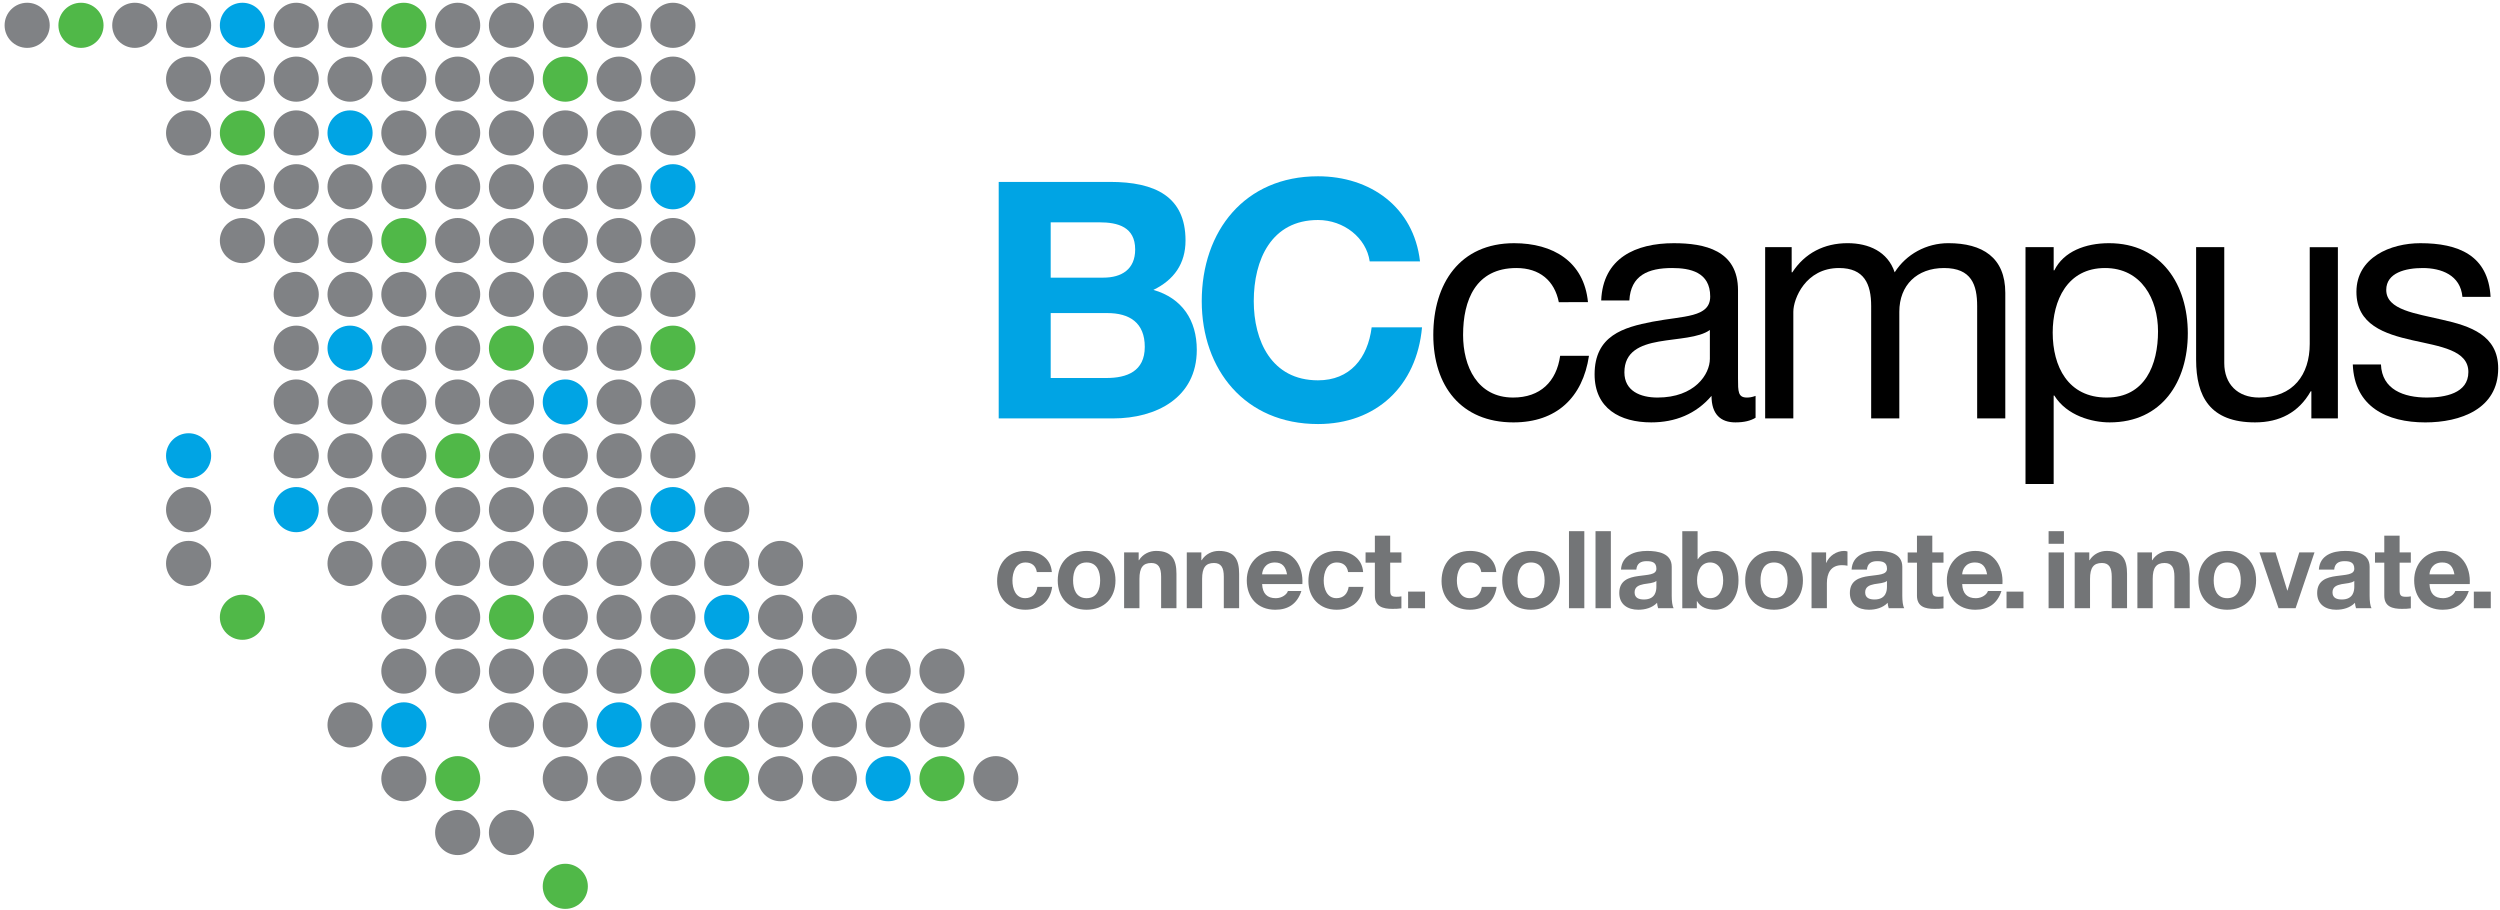 <?xml version="1.0" encoding="utf-8"?>
<!-- Generator: Adobe Illustrator 16.0.4, SVG Export Plug-In . SVG Version: 6.00 Build 0)  -->
<!DOCTYPE svg PUBLIC "-//W3C//DTD SVG 1.1//EN" "http://www.w3.org/Graphics/SVG/1.1/DTD/svg11.dtd">
<svg version="1.1" xmlns="http://www.w3.org/2000/svg" xmlns:xlink="http://www.w3.org/1999/xlink" x="0px" y="0px"
	 width="240.04px" height="87.339px" viewBox="0 0 240.04 87.339" enable-background="new 0 0 240.04 87.339" xml:space="preserve">
<g id="Layer_2">
</g>
<g id="Layer_3">
	<g>
		<path fill="#737577" d="M99.552,54.929c-0.093-0.602-0.477-0.923-1.088-0.923c-0.944,0-1.253,0.954-1.253,1.74
			c0,0.767,0.3,1.689,1.222,1.689c0.685,0,1.079-0.436,1.172-1.088h1.42c-0.187,1.421-1.172,2.198-2.581,2.198
			c-1.616,0-2.705-1.14-2.705-2.746c0-1.669,0.996-2.902,2.736-2.902c1.265,0,2.424,0.663,2.518,2.031H99.552z"/>
		<path fill="#737577" d="M104.328,52.897c1.688,0,2.776,1.119,2.776,2.829c0,1.699-1.088,2.819-2.776,2.819
			c-1.679,0-2.768-1.12-2.768-2.819C101.561,54.016,102.649,52.897,104.328,52.897z M104.328,57.436
			c1.005,0,1.304-0.859,1.304-1.709c0-0.861-0.299-1.721-1.304-1.721c-0.996,0-1.295,0.86-1.295,1.721
			C103.033,56.576,103.333,57.436,104.328,57.436z"/>
		<path fill="#737577" d="M107.933,53.042h1.398v0.746h0.031c0.374-0.601,1.015-0.891,1.636-0.891c1.566,0,1.961,0.88,1.961,2.207
			v3.295h-1.472v-3.026c0-0.88-0.26-1.316-0.943-1.316c-0.798,0-1.139,0.446-1.139,1.534v2.809h-1.472V53.042z"/>
		<path fill="#737577" d="M113.951,53.042h1.398v0.746h0.031c0.374-0.601,1.018-0.891,1.638-0.891c1.564,0,1.958,0.88,1.958,2.207
			v3.295h-1.471v-3.026c0-0.88-0.258-1.316-0.942-1.316c-0.799,0-1.141,0.446-1.141,1.534v2.809h-1.472V53.042z"/>
		<path fill="#737577" d="M121.184,56.08c0.042,0.932,0.498,1.356,1.316,1.356c0.59,0,1.066-0.362,1.159-0.693h1.296
			c-0.414,1.263-1.296,1.803-2.508,1.803c-1.689,0-2.736-1.161-2.736-2.819c0-1.606,1.11-2.829,2.736-2.829
			c1.825,0,2.706,1.534,2.601,3.182H121.184z M123.577,55.146c-0.136-0.745-0.456-1.14-1.171-1.14c-0.933,0-1.202,0.726-1.223,1.14
			H123.577z"/>
		<path fill="#737577" d="M129.44,54.929c-0.093-0.602-0.477-0.923-1.087-0.923c-0.945,0-1.255,0.954-1.255,1.74
			c0,0.767,0.301,1.689,1.223,1.689c0.684,0,1.078-0.436,1.171-1.088h1.42c-0.188,1.421-1.171,2.198-2.581,2.198
			c-1.617,0-2.703-1.14-2.703-2.746c0-1.669,0.994-2.902,2.734-2.902c1.266,0,2.426,0.663,2.52,2.031H129.44z"/>
		<path fill="#737577" d="M133.48,53.042h1.078v0.983h-1.078v2.653c0,0.499,0.125,0.623,0.623,0.623c0.155,0,0.301-0.01,0.455-0.041
			v1.15c-0.249,0.042-0.57,0.051-0.86,0.051c-0.901,0-1.688-0.207-1.688-1.275v-3.161h-0.893v-0.983h0.893v-1.607h1.47V53.042z"/>
		<path fill="#737577" d="M135.2,56.805h1.627v1.595H135.2V56.805z"/>
		<path fill="#737577" d="M142.226,54.929c-0.093-0.602-0.477-0.923-1.089-0.923c-0.943,0-1.253,0.954-1.253,1.74
			c0,0.767,0.299,1.689,1.223,1.689c0.683,0,1.078-0.436,1.171-1.088h1.419c-0.187,1.421-1.17,2.198-2.579,2.198
			c-1.617,0-2.706-1.14-2.706-2.746c0-1.669,0.996-2.902,2.736-2.902c1.266,0,2.425,0.663,2.519,2.031H142.226z"/>
		<path fill="#737577" d="M147.001,52.897c1.688,0,2.776,1.119,2.776,2.829c0,1.699-1.088,2.819-2.776,2.819
			c-1.678,0-2.766-1.12-2.766-2.819C144.235,54.016,145.323,52.897,147.001,52.897z M147.001,57.436
			c1.005,0,1.306-0.859,1.306-1.709c0-0.861-0.301-1.721-1.306-1.721c-0.994,0-1.295,0.86-1.295,1.721
			C145.706,56.576,146.007,57.436,147.001,57.436z"/>
		<path fill="#737577" d="M150.646,51.001h1.474v7.398h-1.474V51.001z"/>
		<path fill="#737577" d="M153.195,51.001h1.473v7.398h-1.473V51.001z"/>
		<path fill="#737577" d="M155.641,54.689c0.084-1.377,1.316-1.792,2.52-1.792c1.067,0,2.351,0.238,2.351,1.522v2.789
			c0,0.487,0.053,0.974,0.187,1.191h-1.492c-0.051-0.166-0.093-0.342-0.103-0.519c-0.467,0.487-1.15,0.665-1.803,0.665
			c-1.016,0-1.825-0.509-1.825-1.606c0-1.212,0.911-1.503,1.825-1.628c0.9-0.134,1.74-0.103,1.74-0.704
			c0-0.632-0.437-0.726-0.954-0.726c-0.559,0-0.921,0.229-0.973,0.808H155.641z M159.04,55.778
			c-0.248,0.217-0.767,0.228-1.223,0.311c-0.456,0.093-0.869,0.249-0.869,0.787c0,0.549,0.424,0.684,0.9,0.684
			c1.15,0,1.191-0.91,1.191-1.232V55.778z"/>
		<path fill="#737577" d="M161.525,51.001h1.472v2.694h0.021c0.363-0.548,1.025-0.797,1.689-0.797c1.066,0,2.217,0.86,2.217,2.817
			c0,1.969-1.15,2.831-2.217,2.831c-0.789,0-1.44-0.239-1.762-0.83h-0.021v0.684h-1.398V51.001z M164.198,54.006
			c-0.869,0-1.253,0.818-1.253,1.721c0,0.891,0.384,1.709,1.253,1.709c0.871,0,1.255-0.818,1.255-1.709
			C165.453,54.824,165.069,54.006,164.198,54.006z"/>
		<path fill="#737577" d="M170.332,52.897c1.688,0,2.778,1.119,2.778,2.829c0,1.699-1.09,2.819-2.778,2.819
			c-1.678,0-2.767-1.12-2.767-2.819C167.565,54.016,168.654,52.897,170.332,52.897z M170.332,57.436
			c1.006,0,1.305-0.859,1.305-1.709c0-0.861-0.299-1.721-1.305-1.721c-0.994,0-1.295,0.86-1.295,1.721
			C169.037,56.576,169.338,57.436,170.332,57.436z"/>
		<path fill="#737577" d="M173.937,53.042h1.398v0.995h0.021c0.271-0.674,0.996-1.14,1.71-1.14c0.105,0,0.229,0.02,0.322,0.052
			v1.368c-0.135-0.032-0.354-0.053-0.529-0.053c-1.076,0-1.449,0.778-1.449,1.721v2.414h-1.473V53.042z"/>
		<path fill="#737577" d="M177.781,54.689c0.082-1.377,1.316-1.792,2.518-1.792c1.067,0,2.352,0.238,2.352,1.522v2.789
			c0,0.487,0.053,0.974,0.187,1.191h-1.491c-0.051-0.166-0.094-0.342-0.104-0.519c-0.465,0.487-1.148,0.665-1.803,0.665
			c-1.016,0-1.824-0.509-1.824-1.606c0-1.212,0.913-1.503,1.824-1.628c0.903-0.134,1.741-0.103,1.741-0.704
			c0-0.632-0.436-0.726-0.954-0.726c-0.559,0-0.921,0.229-0.973,0.808H177.781z M181.18,55.778c-0.25,0.217-0.766,0.228-1.223,0.311
			c-0.457,0.093-0.871,0.249-0.871,0.787c0,0.549,0.425,0.684,0.901,0.684c1.15,0,1.192-0.91,1.192-1.232V55.778z"/>
		<path fill="#737577" d="M185.531,53.042h1.076v0.984h-1.076v2.652c0,0.499,0.124,0.623,0.621,0.623
			c0.155,0,0.301-0.01,0.455-0.041v1.15c-0.248,0.042-0.568,0.051-0.858,0.051c-0.902,0-1.69-0.207-1.69-1.275v-3.16h-0.891v-0.984
			h0.891v-1.607h1.473V53.042z"/>
		<path fill="#737577" d="M188.401,56.08c0.04,0.932,0.496,1.356,1.315,1.356c0.589,0,1.065-0.362,1.158-0.693h1.298
			c-0.415,1.263-1.298,1.803-2.509,1.803c-1.688,0-2.735-1.161-2.735-2.819c0-1.606,1.108-2.829,2.735-2.829
			c1.824,0,2.706,1.534,2.603,3.182H188.401z M190.794,55.146c-0.135-0.745-0.456-1.14-1.171-1.14c-0.934,0-1.203,0.726-1.222,1.14
			H190.794z"/>
		<path fill="#737577" d="M192.659,56.805h1.625v1.595h-1.625V56.805z"/>
		<path fill="#737577" d="M198.169,52.213h-1.471v-1.212h1.471V52.213z M196.698,53.042h1.471v5.357h-1.471V53.042z"/>
		<path fill="#737577" d="M199.205,53.042h1.4v0.746h0.03c0.372-0.601,1.017-0.891,1.637-0.891c1.564,0,1.958,0.88,1.958,2.207
			v3.295h-1.469v-3.026c0-0.88-0.261-1.316-0.945-1.316c-0.799,0-1.14,0.445-1.14,1.533v2.809h-1.472V53.042z"/>
		<path fill="#737577" d="M205.225,53.042h1.398v0.746h0.031c0.373-0.601,1.017-0.891,1.638-0.891c1.564,0,1.958,0.88,1.958,2.207
			v3.295h-1.471v-3.026c0-0.88-0.26-1.316-0.943-1.316c-0.798,0-1.141,0.445-1.141,1.533v2.809h-1.471V53.042z"/>
		<path fill="#737577" d="M213.846,52.897c1.688,0,2.776,1.119,2.776,2.829c0,1.699-1.089,2.819-2.776,2.819
			c-1.678,0-2.767-1.12-2.767-2.819C211.079,54.016,212.168,52.897,213.846,52.897z M213.846,57.436
			c1.004,0,1.305-0.859,1.305-1.709c0-0.861-0.301-1.721-1.305-1.721c-0.995,0-1.295,0.86-1.295,1.721
			C212.551,56.576,212.851,57.436,213.846,57.436z"/>
		<path fill="#737577" d="M220.414,58.399h-1.637l-1.835-5.357h1.543l1.131,3.658h0.021l1.129-3.658h1.463L220.414,58.399z"/>
		<path fill="#737577" d="M222.65,54.689c0.082-1.377,1.315-1.792,2.518-1.792c1.067,0,2.354,0.238,2.354,1.522v2.789
			c0,0.487,0.051,0.974,0.187,1.191h-1.493c-0.051-0.166-0.094-0.342-0.103-0.519c-0.468,0.487-1.15,0.665-1.804,0.665
			c-1.016,0-1.824-0.509-1.824-1.606c0-1.212,0.913-1.503,1.824-1.628c0.901-0.134,1.741-0.103,1.741-0.704
			c0-0.632-0.436-0.726-0.953-0.726c-0.561,0-0.923,0.229-0.976,0.808H222.65z M226.05,55.778c-0.25,0.217-0.767,0.228-1.224,0.311
			c-0.455,0.093-0.869,0.249-0.869,0.787c0,0.549,0.423,0.684,0.9,0.684c1.151,0,1.192-0.91,1.192-1.232V55.778z"/>
		<path fill="#737577" d="M230.4,53.042h1.078v0.984H230.4v2.652c0,0.499,0.125,0.623,0.623,0.623c0.154,0,0.3-0.01,0.455-0.041
			v1.15c-0.248,0.042-0.569,0.051-0.86,0.051c-0.902,0-1.689-0.207-1.689-1.275v-3.16h-0.892v-0.984h0.892v-1.607h1.472V53.042z"/>
		<path fill="#737577" d="M233.271,56.08c0.042,0.932,0.497,1.356,1.316,1.356c0.591,0,1.067-0.362,1.16-0.693h1.296
			c-0.415,1.263-1.296,1.803-2.509,1.803c-1.689,0-2.735-1.161-2.735-2.819c0-1.606,1.109-2.829,2.735-2.829
			c1.825,0,2.706,1.534,2.602,3.182H233.271z M235.663,55.146c-0.134-0.745-0.454-1.14-1.17-1.14c-0.933,0-1.202,0.726-1.223,1.14
			H235.663z"/>
		<path fill="#737577" d="M237.527,56.805h1.628v1.595h-1.628V56.805z"/>
	</g>
	<g>
		<path fill="#00A4E4" d="M95.891,17.466h10.688c4.324,0,7.25,1.399,7.25,5.629c0,2.226-1.113,3.785-3.084,4.739
			c2.766,0.795,4.166,2.925,4.166,5.757c0,4.611-3.913,6.583-8.016,6.583H95.891V17.466z M100.884,26.658h5.057
			c1.75,0,3.054-0.795,3.054-2.704c0-2.161-1.654-2.607-3.435-2.607h-4.677V26.658z M100.884,36.294h5.344
			c1.972,0,3.689-0.636,3.689-2.99c0-2.322-1.464-3.244-3.594-3.244h-5.439V36.294z"/>
		<path fill="#00A4E4" d="M131.513,25.099c-0.318-2.258-2.481-3.975-4.963-3.975c-4.483,0-6.169,3.816-6.169,7.792
			c0,3.784,1.686,7.601,6.169,7.601c3.054,0,4.77-2.099,5.152-5.089h4.835c-0.509,5.662-4.421,9.287-9.987,9.287
			c-7.029,0-11.163-5.248-11.163-11.799c0-6.742,4.133-11.99,11.163-11.99c4.993,0,9.192,2.927,9.794,8.174H131.513z"/>
	</g>
	<g>
		<path d="M149.671,29.012c-0.412-2.068-1.846-3.277-4.07-3.277c-3.911,0-5.121,3.086-5.121,6.425c0,3.021,1.368,6.011,4.803,6.011
			c2.608,0,4.166-1.527,4.517-4.007h2.768c-0.605,4.007-3.118,6.393-7.254,6.393c-5.024,0-7.694-3.499-7.694-8.396
			c0-4.931,2.545-8.81,7.76-8.81c3.722,0,6.712,1.749,7.092,5.662H149.671z"/>
		<path d="M168.563,40.111c-0.477,0.286-1.083,0.445-1.94,0.445c-1.399,0-2.29-0.763-2.29-2.545
			c-1.495,1.75-3.498,2.545-5.788,2.545c-2.989,0-5.438-1.336-5.438-4.611c0-3.722,2.767-4.517,5.566-5.057
			c2.989-0.572,5.534-0.381,5.534-2.417c0-2.354-1.94-2.736-3.659-2.736c-2.29,0-3.976,0.7-4.104,3.117h-2.703
			c0.159-4.07,3.309-5.501,6.967-5.501c2.957,0,6.169,0.668,6.169,4.517v8.459c0,1.272,0,1.845,0.859,1.845
			c0.221,0,0.478-0.032,0.827-0.16V40.111z M164.175,31.683c-1.049,0.763-3.085,0.795-4.898,1.113
			c-1.781,0.318-3.309,0.954-3.309,2.957c0,1.782,1.527,2.418,3.182,2.418c3.561,0,5.025-2.226,5.025-3.722V31.683z"/>
		<path d="M169.483,23.731h2.546v2.417h0.063c1.207-1.845,3.053-2.799,5.311-2.799c2.003,0,3.849,0.795,4.517,2.799
			c1.114-1.75,3.053-2.799,5.152-2.799c3.275,0,5.469,1.368,5.469,4.771v12.053h-2.702V29.393c0-2.035-0.541-3.658-3.18-3.658
			c-2.608,0-4.294,1.655-4.294,4.199v10.24h-2.703V29.393c0-2.13-0.669-3.658-3.085-3.658c-3.213,0-4.389,2.958-4.389,4.199v10.24
			h-2.705V23.731z"/>
		<path d="M194.482,23.731h2.704v2.227h0.063c0.891-1.813,2.989-2.608,5.246-2.608c5.058,0,7.57,4.007,7.57,8.65
			c0,4.644-2.48,8.556-7.505,8.556c-1.686,0-4.104-0.637-5.312-2.576h-0.063v8.492h-2.704V23.731z M202.116,25.735
			c-3.626,0-5.024,3.117-5.024,6.202c0,3.244,1.461,6.234,5.183,6.234c3.689,0,4.93-3.148,4.93-6.361
			C207.204,28.724,205.613,25.735,202.116,25.735z"/>
		<path d="M224.474,40.174h-2.546v-2.607h-0.062c-1.146,2.036-2.99,2.989-5.344,2.989c-4.324,0-5.66-2.48-5.66-6.011V23.731h2.703
			v11.132c0,2.003,1.272,3.308,3.339,3.308c3.277,0,4.867-2.195,4.867-5.152v-9.287h2.703V40.174z"/>
		<path d="M228.609,34.99c0.095,2.417,2.193,3.181,4.418,3.181c1.688,0,3.976-0.382,3.976-2.449c0-2.099-2.671-2.448-5.373-3.053
			c-2.673-0.604-5.375-1.495-5.375-4.643c0-3.308,3.277-4.675,6.139-4.675c3.625,0,6.519,1.145,6.741,5.153h-2.703
			c-0.19-2.1-2.036-2.768-3.815-2.768c-1.623,0-3.499,0.446-3.499,2.1c0,1.94,2.861,2.258,5.374,2.862
			c2.704,0.604,5.375,1.495,5.375,4.675c0,3.913-3.656,5.185-6.996,5.185c-3.689,0-6.806-1.495-6.965-5.566H228.609z"/>
	</g>
	<g>
		<path fill="#808285" d="M4.774,2.43c0,1.199-0.97,2.168-2.167,2.168S0.441,3.628,0.441,2.43c0-1.194,0.97-2.166,2.167-2.166
			S4.774,1.235,4.774,2.43"/>
		<path fill="#808285" d="M20.275,7.599c0,1.196-0.969,2.167-2.166,2.167c-1.196,0-2.167-0.971-2.167-2.167
			c0-1.199,0.971-2.167,2.167-2.167C19.306,5.432,20.275,6.4,20.275,7.599"/>
		<path fill="#808285" d="M25.442,17.932c0,1.197-0.97,2.167-2.167,2.167c-1.197,0-2.166-0.97-2.166-2.167
			c0-1.198,0.969-2.168,2.166-2.168C24.472,15.764,25.442,16.734,25.442,17.932"/>
		<path fill="#808285" d="M30.609,43.764c0,1.199-0.97,2.167-2.167,2.167c-1.196,0-2.165-0.969-2.165-2.167
			c0-1.194,0.969-2.166,2.165-2.166C29.64,41.599,30.609,42.57,30.609,43.764"/>
		<path fill="#808285" d="M30.609,23.099c0,1.196-0.97,2.166-2.167,2.166c-1.196,0-2.165-0.97-2.165-2.166
			c0-1.198,0.969-2.168,2.165-2.168C29.64,20.931,30.609,21.9,30.609,23.099"/>
		<path fill="#808285" d="M30.609,2.43c0,1.199-0.97,2.168-2.167,2.168c-1.196,0-2.165-0.969-2.165-2.168
			c0-1.194,0.969-2.166,2.165-2.166C29.64,0.264,30.609,1.235,30.609,2.43"/>
		<path fill="#808285" d="M40.943,74.768c0,1.197-0.97,2.166-2.167,2.166c-1.195,0-2.165-0.968-2.165-2.166
			c0-1.197,0.97-2.169,2.165-2.169C39.973,72.599,40.943,73.571,40.943,74.768"/>
		<path fill="#808285" d="M40.943,64.434c0,1.198-0.97,2.167-2.167,2.167c-1.195,0-2.165-0.969-2.165-2.167
			c0-1.197,0.97-2.165,2.165-2.165C39.973,62.269,40.943,63.237,40.943,64.434"/>
		<path fill="#808285" d="M40.943,43.764c0,1.199-0.97,2.167-2.167,2.167c-1.195,0-2.165-0.969-2.165-2.167
			c0-1.194,0.97-2.166,2.165-2.166C39.973,41.599,40.943,42.57,40.943,43.764"/>
		<path fill="#808285" d="M40.943,33.432c0,1.195-0.97,2.166-2.167,2.166c-1.195,0-2.165-0.971-2.165-2.166
			c0-1.197,0.97-2.167,2.165-2.167C39.973,31.265,40.943,32.235,40.943,33.432"/>
		<path fill="#808285" d="M40.943,17.932c0,1.197-0.97,2.167-2.167,2.167c-1.195,0-2.165-0.97-2.165-2.167
			c0-1.198,0.97-2.168,2.165-2.168C39.973,15.764,40.943,16.734,40.943,17.932"/>
		<path fill="#808285" d="M40.943,7.599c0,1.196-0.97,2.167-2.167,2.167c-1.195,0-2.165-0.971-2.165-2.167
			c0-1.199,0.97-2.167,2.165-2.167C39.973,5.432,40.943,6.4,40.943,7.599"/>
		<path fill="#808285" d="M46.109,48.932c0,1.198-0.969,2.167-2.165,2.167c-1.197,0-2.168-0.97-2.168-2.167
			c0-1.197,0.971-2.167,2.168-2.167C45.14,46.765,46.109,47.735,46.109,48.932"/>
		<path fill="#808285" d="M46.109,23.099c0,1.196-0.969,2.166-2.165,2.166c-1.197,0-2.168-0.97-2.168-2.166
			c0-1.198,0.971-2.168,2.168-2.168C45.14,20.931,46.109,21.9,46.109,23.099"/>
		<path fill="#808285" d="M51.276,69.601c0,1.196-0.969,2.167-2.166,2.167c-1.197,0-2.167-0.971-2.167-2.167
			c0-1.197,0.97-2.167,2.167-2.167C50.308,67.434,51.276,68.403,51.276,69.601"/>
		<path fill="#808285" d="M51.276,43.764c0,1.199-0.969,2.167-2.166,2.167c-1.197,0-2.167-0.969-2.167-2.167
			c0-1.194,0.97-2.166,2.167-2.166C50.308,41.599,51.276,42.57,51.276,43.764"/>
		<path fill="#808285" d="M51.276,12.764c0,1.197-0.969,2.167-2.166,2.167c-1.197,0-2.167-0.971-2.167-2.167
			c0-1.195,0.97-2.166,2.167-2.166C50.308,10.598,51.276,11.568,51.276,12.764"/>
		<path fill="#808285" d="M51.276,2.43c0,1.199-0.969,2.168-2.166,2.168c-1.197,0-2.167-0.969-2.167-2.168
			c0-1.194,0.97-2.166,2.167-2.166C50.308,0.264,51.276,1.235,51.276,2.43"/>
		<path fill="#808285" d="M56.444,28.265c0,1.197-0.97,2.167-2.168,2.167c-1.195,0-2.165-0.97-2.165-2.167s0.97-2.166,2.165-2.166
			C55.474,26.099,56.444,27.068,56.444,28.265"/>
		<path fill="#808285" d="M61.611,74.768c0,1.197-0.969,2.166-2.167,2.166c-1.195,0-2.165-0.968-2.165-2.166
			c0-1.197,0.97-2.169,2.165-2.169C60.642,72.599,61.611,73.571,61.611,74.768"/>
		<path fill="#808285" d="M61.611,64.434c0,1.198-0.969,2.167-2.167,2.167c-1.195,0-2.165-0.969-2.165-2.167
			c0-1.197,0.97-2.165,2.165-2.165C60.642,62.269,61.611,63.237,61.611,64.434"/>
		<path fill="#808285" d="M61.611,48.932c0,1.198-0.969,2.167-2.167,2.167c-1.195,0-2.165-0.97-2.165-2.167
			c0-1.197,0.97-2.167,2.165-2.167C60.642,46.765,61.611,47.735,61.611,48.932"/>
		<path fill="#808285" d="M61.611,12.764c0,1.197-0.969,2.167-2.167,2.167c-1.195,0-2.165-0.971-2.165-2.167
			c0-1.195,0.97-2.166,2.165-2.166C60.642,10.598,61.611,11.568,61.611,12.764"/>
		<path fill="#808285" d="M61.611,7.599c0,1.196-0.969,2.167-2.167,2.167c-1.195,0-2.165-0.971-2.165-2.167
			c0-1.199,0.97-2.167,2.165-2.167C60.642,5.432,61.611,6.4,61.611,7.599"/>
		<path fill="#808285" d="M66.777,38.599c0,1.196-0.97,2.166-2.167,2.166c-1.195,0-2.166-0.97-2.166-2.166
			c0-1.199,0.971-2.167,2.166-2.167C65.808,36.433,66.777,37.4,66.777,38.599"/>
		<path fill="#808285" d="M71.945,54.099c0,1.196-0.971,2.167-2.167,2.167s-2.167-0.971-2.167-2.167c0-1.196,0.97-2.167,2.167-2.167
			S71.945,52.903,71.945,54.099"/>
		<path fill="#808285" d="M77.111,74.768c0,1.197-0.969,2.166-2.167,2.166c-1.195,0-2.166-0.968-2.166-2.166
			c0-1.197,0.97-2.169,2.166-2.169C76.142,72.599,77.111,73.571,77.111,74.768"/>
		<path fill="#808285" d="M77.111,69.601c0,1.196-0.969,2.167-2.167,2.167c-1.195,0-2.166-0.971-2.166-2.167
			c0-1.197,0.97-2.167,2.166-2.167C76.142,67.434,77.111,68.403,77.111,69.601"/>
		<path fill="#808285" d="M82.278,64.434c0,1.198-0.97,2.167-2.167,2.167c-1.196,0-2.165-0.969-2.165-2.167
			c0-1.197,0.969-2.165,2.165-2.165C81.308,62.269,82.278,63.237,82.278,64.434"/>
		<path fill="#808285" d="M87.445,64.434c0,1.198-0.97,2.167-2.167,2.167c-1.197,0-2.167-0.969-2.167-2.167
			c0-1.197,0.969-2.165,2.167-2.165C86.475,62.269,87.445,63.237,87.445,64.434"/>
		<path fill="#808285" d="M15.109,2.43c0,1.199-0.971,2.168-2.168,2.168c-1.195,0-2.166-0.969-2.166-2.168
			c0-1.194,0.97-2.166,2.166-2.166C14.139,0.264,15.109,1.235,15.109,2.43"/>
		<path fill="#808285" d="M20.275,12.764c0,1.197-0.969,2.167-2.166,2.167c-1.196,0-2.167-0.971-2.167-2.167
			c0-1.195,0.971-2.166,2.167-2.166C19.306,10.598,20.275,11.568,20.275,12.764"/>
		<path fill="#808285" d="M25.442,23.099c0,1.196-0.97,2.166-2.167,2.166c-1.197,0-2.166-0.97-2.166-2.166
			c0-1.198,0.969-2.168,2.166-2.168C24.472,20.931,25.442,21.9,25.442,23.099"/>
		<path fill="#808285" d="M25.442,7.599c0,1.196-0.97,2.167-2.167,2.167c-1.197,0-2.166-0.971-2.166-2.167
			c0-1.199,0.969-2.167,2.166-2.167C24.472,5.432,25.442,6.4,25.442,7.599"/>
		<path fill="#808285" d="M30.609,33.432c0,1.195-0.97,2.166-2.167,2.166c-1.196,0-2.165-0.971-2.165-2.166
			c0-1.197,0.969-2.167,2.165-2.167C29.64,31.265,30.609,32.235,30.609,33.432"/>
		<path fill="#808285" d="M30.609,7.599c0,1.196-0.97,2.167-2.167,2.167c-1.196,0-2.165-0.971-2.165-2.167
			c0-1.199,0.969-2.167,2.165-2.167C29.64,5.432,30.609,6.4,30.609,7.599"/>
		<path fill="#808285" d="M35.777,43.764c0,1.199-0.97,2.167-2.168,2.167c-1.195,0-2.165-0.969-2.165-2.167
			c0-1.194,0.97-2.166,2.165-2.166C34.807,41.599,35.777,42.57,35.777,43.764"/>
		<path fill="#808285" d="M35.777,28.265c0,1.197-0.97,2.167-2.168,2.167c-1.195,0-2.165-0.97-2.165-2.167s0.97-2.166,2.165-2.166
			C34.807,26.099,35.777,27.068,35.777,28.265"/>
		<path fill="#808285" d="M35.777,23.099c0,1.196-0.97,2.166-2.168,2.166c-1.195,0-2.165-0.97-2.165-2.166
			c0-1.198,0.97-2.168,2.165-2.168C34.807,20.931,35.777,21.9,35.777,23.099"/>
		<path fill="#808285" d="M35.777,17.932c0,1.197-0.97,2.167-2.168,2.167c-1.195,0-2.165-0.97-2.165-2.167
			c0-1.198,0.97-2.168,2.165-2.168C34.807,15.764,35.777,16.734,35.777,17.932"/>
		<path fill="#808285" d="M35.777,2.43c0,1.199-0.97,2.168-2.168,2.168c-1.195,0-2.165-0.969-2.165-2.168
			c0-1.194,0.97-2.166,2.165-2.166C34.807,0.264,35.777,1.235,35.777,2.43"/>
		<path fill="#808285" d="M40.943,59.266c0,1.196-0.97,2.167-2.167,2.167c-1.195,0-2.165-0.972-2.165-2.167
			c0-1.197,0.97-2.166,2.165-2.166C39.973,57.101,40.943,58.069,40.943,59.266"/>
		<path fill="#808285" d="M40.943,54.099c0,1.196-0.97,2.167-2.167,2.167c-1.195,0-2.165-0.971-2.165-2.167
			c0-1.196,0.97-2.167,2.165-2.167C39.973,51.932,40.943,52.903,40.943,54.099"/>
		<path fill="#808285" d="M40.943,48.932c0,1.198-0.97,2.167-2.167,2.167c-1.195,0-2.165-0.97-2.165-2.167
			c0-1.197,0.97-2.167,2.165-2.167C39.973,46.765,40.943,47.735,40.943,48.932"/>
		<path fill="#808285" d="M46.109,64.434c0,1.198-0.969,2.167-2.165,2.167c-1.197,0-2.168-0.969-2.168-2.167
			c0-1.197,0.971-2.165,2.168-2.165C45.14,62.269,46.109,63.237,46.109,64.434"/>
		<path fill="#808285" d="M46.109,59.266c0,1.196-0.969,2.167-2.165,2.167c-1.197,0-2.168-0.972-2.168-2.167
			c0-1.197,0.971-2.166,2.168-2.166C45.14,57.101,46.109,58.069,46.109,59.266"/>
		<path fill="#808285" d="M46.109,38.599c0,1.196-0.969,2.166-2.165,2.166c-1.197,0-2.168-0.97-2.168-2.166
			c0-1.199,0.971-2.167,2.168-2.167C45.14,36.433,46.109,37.4,46.109,38.599"/>
		<path fill="#808285" d="M46.109,28.265c0,1.197-0.969,2.167-2.165,2.167c-1.197,0-2.168-0.97-2.168-2.167s0.971-2.166,2.168-2.166
			C45.14,26.099,46.109,27.068,46.109,28.265"/>
		<path fill="#808285" d="M46.109,12.764c0,1.197-0.969,2.167-2.165,2.167c-1.197,0-2.168-0.971-2.168-2.167
			c0-1.195,0.971-2.166,2.168-2.166C45.14,10.598,46.109,11.568,46.109,12.764"/>
		<path fill="#808285" d="M46.109,7.599c0,1.196-0.969,2.167-2.165,2.167c-1.197,0-2.168-0.971-2.168-2.167
			c0-1.199,0.971-2.167,2.168-2.167C45.14,5.432,46.109,6.4,46.109,7.599"/>
		<path fill="#808285" d="M51.276,54.099c0,1.196-0.969,2.167-2.166,2.167c-1.197,0-2.167-0.971-2.167-2.167
			c0-1.196,0.97-2.167,2.167-2.167C50.308,51.932,51.276,52.903,51.276,54.099"/>
		<path fill="#808285" d="M51.276,38.599c0,1.196-0.969,2.166-2.166,2.166c-1.197,0-2.167-0.97-2.167-2.166
			c0-1.199,0.97-2.167,2.167-2.167C50.308,36.433,51.276,37.4,51.276,38.599"/>
		<path fill="#808285" d="M56.444,64.434c0,1.198-0.97,2.167-2.168,2.167c-1.195,0-2.165-0.969-2.165-2.167
			c0-1.197,0.97-2.165,2.165-2.165C55.474,62.269,56.444,63.237,56.444,64.434"/>
		<path fill="#808285" d="M56.444,54.099c0,1.196-0.97,2.167-2.168,2.167c-1.195,0-2.165-0.971-2.165-2.167
			c0-1.196,0.97-2.167,2.165-2.167C55.474,51.932,56.444,52.903,56.444,54.099"/>
		<path fill="#808285" d="M56.444,48.932c0,1.198-0.97,2.167-2.168,2.167c-1.195,0-2.165-0.97-2.165-2.167
			c0-1.197,0.97-2.167,2.165-2.167C55.474,46.765,56.444,47.735,56.444,48.932"/>
		<path fill="#808285" d="M56.444,43.764c0,1.199-0.97,2.167-2.168,2.167c-1.195,0-2.165-0.969-2.165-2.167
			c0-1.194,0.97-2.166,2.165-2.166C55.474,41.599,56.444,42.57,56.444,43.764"/>
		<path fill="#808285" d="M56.444,33.432c0,1.195-0.97,2.166-2.168,2.166c-1.195,0-2.165-0.971-2.165-2.166
			c0-1.197,0.97-2.167,2.165-2.167C55.474,31.265,56.444,32.235,56.444,33.432"/>
		<path fill="#808285" d="M56.444,23.099c0,1.196-0.97,2.166-2.168,2.166c-1.195,0-2.165-0.97-2.165-2.166
			c0-1.198,0.97-2.168,2.165-2.168C55.474,20.931,56.444,21.9,56.444,23.099"/>
		<path fill="#808285" d="M56.444,17.932c0,1.197-0.97,2.167-2.168,2.167c-1.195,0-2.165-0.97-2.165-2.167
			c0-1.198,0.97-2.168,2.165-2.168C55.474,15.764,56.444,16.734,56.444,17.932"/>
		<path fill="#808285" d="M56.444,2.43c0,1.199-0.97,2.168-2.168,2.168c-1.195,0-2.165-0.969-2.165-2.168
			c0-1.194,0.97-2.166,2.165-2.166C55.474,0.264,56.444,1.235,56.444,2.43"/>
		<path fill="#808285" d="M61.611,54.099c0,1.196-0.969,2.167-2.167,2.167c-1.195,0-2.165-0.971-2.165-2.167
			c0-1.196,0.97-2.167,2.165-2.167C60.642,51.932,61.611,52.903,61.611,54.099"/>
		<path fill="#808285" d="M61.611,38.599c0,1.196-0.969,2.166-2.167,2.166c-1.195,0-2.165-0.97-2.165-2.166
			c0-1.199,0.97-2.167,2.165-2.167C60.642,36.433,61.611,37.4,61.611,38.599"/>
		<path fill="#808285" d="M61.611,28.265c0,1.197-0.969,2.167-2.167,2.167c-1.195,0-2.165-0.97-2.165-2.167s0.97-2.166,2.165-2.166
			C60.642,26.099,61.611,27.068,61.611,28.265"/>
		<path fill="#808285" d="M61.611,17.932c0,1.197-0.969,2.167-2.167,2.167c-1.195,0-2.165-0.97-2.165-2.167
			c0-1.198,0.97-2.168,2.165-2.168C60.642,15.764,61.611,16.734,61.611,17.932"/>
		<path fill="#808285" d="M66.777,69.601c0,1.196-0.97,2.167-2.167,2.167c-1.195,0-2.166-0.971-2.166-2.167
			c0-1.197,0.971-2.167,2.166-2.167C65.808,67.434,66.777,68.403,66.777,69.601"/>
		<path fill="#808285" d="M66.777,54.099c0,1.196-0.97,2.167-2.167,2.167c-1.195,0-2.166-0.971-2.166-2.167
			c0-1.196,0.971-2.167,2.166-2.167C65.808,51.932,66.777,52.903,66.777,54.099"/>
		<path fill="#808285" d="M66.777,28.265c0,1.197-0.97,2.167-2.167,2.167c-1.195,0-2.166-0.97-2.166-2.167s0.971-2.166,2.166-2.166
			C65.808,26.099,66.777,27.068,66.777,28.265"/>
		<path fill="#808285" d="M66.777,23.099c0,1.196-0.97,2.166-2.167,2.166c-1.195,0-2.166-0.97-2.166-2.166
			c0-1.198,0.971-2.168,2.166-2.168C65.808,20.931,66.777,21.9,66.777,23.099"/>
		<path fill="#808285" d="M66.777,12.764c0,1.197-0.97,2.167-2.167,2.167c-1.195,0-2.166-0.971-2.166-2.167
			c0-1.195,0.971-2.166,2.166-2.166C65.808,10.598,66.777,11.568,66.777,12.764"/>
		<path fill="#808285" d="M66.777,7.599c0,1.196-0.97,2.167-2.167,2.167c-1.195,0-2.166-0.971-2.166-2.167
			c0-1.199,0.971-2.167,2.166-2.167C65.808,5.432,66.777,6.4,66.777,7.599"/>
		<path fill="#808285" d="M71.945,69.601c0,1.196-0.971,2.167-2.167,2.167s-2.167-0.971-2.167-2.167c0-1.197,0.97-2.167,2.167-2.167
			S71.945,68.403,71.945,69.601"/>
		<path fill="#808285" d="M71.945,48.932c0,1.198-0.971,2.167-2.167,2.167s-2.167-0.97-2.167-2.167c0-1.197,0.97-2.167,2.167-2.167
			S71.945,47.735,71.945,48.932"/>
		<path fill="#808285" d="M77.111,64.434c0,1.198-0.969,2.167-2.167,2.167c-1.195,0-2.166-0.969-2.166-2.167
			c0-1.197,0.97-2.165,2.166-2.165C76.142,62.269,77.111,63.237,77.111,64.434"/>
		<path fill="#808285" d="M82.278,74.768c0,1.197-0.97,2.166-2.167,2.166c-1.196,0-2.165-0.968-2.165-2.166
			c0-1.197,0.969-2.169,2.165-2.169C81.308,72.599,82.278,73.571,82.278,74.768"/>
		<path fill="#808285" d="M82.278,59.266c0,1.196-0.97,2.167-2.167,2.167c-1.196,0-2.165-0.972-2.165-2.167
			c0-1.197,0.969-2.166,2.165-2.166C81.308,57.101,82.278,58.069,82.278,59.266"/>
		<path fill="#808285" d="M87.445,69.601c0,1.196-0.97,2.167-2.167,2.167c-1.197,0-2.167-0.971-2.167-2.167
			c0-1.197,0.969-2.167,2.167-2.167C86.475,67.434,87.445,68.403,87.445,69.601"/>
		<path fill="#808285" d="M92.613,69.601c0,1.196-0.97,2.167-2.168,2.167c-1.196,0-2.167-0.971-2.167-2.167
			c0-1.197,0.971-2.167,2.167-2.167C91.643,67.434,92.613,68.403,92.613,69.601"/>
		<path fill="#808285" d="M20.275,54.099c0,1.196-0.969,2.167-2.166,2.167c-1.196,0-2.167-0.971-2.167-2.167
			c0-1.196,0.971-2.167,2.167-2.167C19.306,51.932,20.275,52.903,20.275,54.099"/>
		<path fill="#808285" d="M20.275,48.932c0,1.198-0.969,2.167-2.166,2.167c-1.196,0-2.167-0.97-2.167-2.167
			c0-1.197,0.971-2.167,2.167-2.167C19.306,46.765,20.275,47.735,20.275,48.932"/>
		<path fill="#808285" d="M20.275,2.43c0,1.199-0.969,2.168-2.166,2.168c-1.196,0-2.167-0.969-2.167-2.168
			c0-1.194,0.971-2.166,2.167-2.166C19.306,0.264,20.275,1.235,20.275,2.43"/>
		<path fill="#808285" d="M30.609,17.932c0,1.197-0.97,2.167-2.167,2.167c-1.196,0-2.165-0.97-2.165-2.167
			c0-1.198,0.969-2.168,2.165-2.168C29.64,15.764,30.609,16.734,30.609,17.932"/>
		<path fill="#808285" d="M30.609,12.764c0,1.197-0.97,2.167-2.167,2.167c-1.196,0-2.165-0.971-2.165-2.167
			c0-1.195,0.969-2.166,2.165-2.166C29.64,10.598,30.609,11.568,30.609,12.764"/>
		<path fill="#808285" d="M35.777,48.932c0,1.198-0.97,2.167-2.168,2.167c-1.195,0-2.165-0.97-2.165-2.167
			c0-1.197,0.97-2.167,2.165-2.167C34.807,46.765,35.777,47.735,35.777,48.932"/>
		<path fill="#808285" d="M35.777,38.599c0,1.196-0.97,2.166-2.168,2.166c-1.195,0-2.165-0.97-2.165-2.166
			c0-1.199,0.97-2.167,2.165-2.167C34.807,36.433,35.777,37.4,35.777,38.599"/>
		<path fill="#808285" d="M35.777,7.599c0,1.196-0.97,2.167-2.168,2.167c-1.195,0-2.165-0.971-2.165-2.167
			c0-1.199,0.97-2.167,2.165-2.167C34.807,5.432,35.777,6.4,35.777,7.599"/>
		<path fill="#808285" d="M40.943,28.265c0,1.197-0.97,2.167-2.167,2.167c-1.195,0-2.165-0.97-2.165-2.167s0.97-2.166,2.165-2.166
			C39.973,26.099,40.943,27.068,40.943,28.265"/>
		<path fill="#808285" d="M46.109,79.934c0,1.197-0.969,2.168-2.165,2.168c-1.197,0-2.168-0.971-2.168-2.168
			s0.971-2.166,2.168-2.166C45.14,77.769,46.109,78.737,46.109,79.934"/>
		<path fill="#808285" d="M46.109,33.432c0,1.195-0.969,2.166-2.165,2.166c-1.197,0-2.168-0.971-2.168-2.166
			c0-1.197,0.971-2.167,2.168-2.167C45.14,31.265,46.109,32.235,46.109,33.432"/>
		<path fill="#808285" d="M46.109,17.932c0,1.197-0.969,2.167-2.165,2.167c-1.197,0-2.168-0.97-2.168-2.167
			c0-1.198,0.971-2.168,2.168-2.168C45.14,15.764,46.109,16.734,46.109,17.932"/>
		<path fill="#808285" d="M46.109,2.43c0,1.199-0.969,2.168-2.165,2.168c-1.197,0-2.168-0.969-2.168-2.168
			c0-1.194,0.971-2.166,2.168-2.166C45.14,0.264,46.109,1.235,46.109,2.43"/>
		<path fill="#808285" d="M51.276,64.434c0,1.198-0.969,2.167-2.166,2.167c-1.197,0-2.167-0.969-2.167-2.167
			c0-1.197,0.97-2.165,2.167-2.165C50.308,62.269,51.276,63.237,51.276,64.434"/>
		<path fill="#808285" d="M51.276,48.932c0,1.198-0.969,2.167-2.166,2.167c-1.197,0-2.167-0.97-2.167-2.167
			c0-1.197,0.97-2.167,2.167-2.167C50.308,46.765,51.276,47.735,51.276,48.932"/>
		<path fill="#808285" d="M51.276,23.099c0,1.196-0.969,2.166-2.166,2.166c-1.197,0-2.167-0.97-2.167-2.166
			c0-1.198,0.97-2.168,2.167-2.168C50.308,20.931,51.276,21.9,51.276,23.099"/>
		<path fill="#808285" d="M51.276,7.599c0,1.196-0.969,2.167-2.166,2.167c-1.197,0-2.167-0.971-2.167-2.167
			c0-1.199,0.97-2.167,2.167-2.167C50.308,5.432,51.276,6.4,51.276,7.599"/>
		<path fill="#808285" d="M56.444,59.266c0,1.196-0.97,2.167-2.168,2.167c-1.195,0-2.165-0.972-2.165-2.167
			c0-1.197,0.97-2.166,2.165-2.166C55.474,57.101,56.444,58.069,56.444,59.266"/>
		<path fill="#808285" d="M56.444,12.764c0,1.197-0.97,2.167-2.168,2.167c-1.195,0-2.165-0.971-2.165-2.167
			c0-1.195,0.97-2.166,2.165-2.166C55.474,10.598,56.444,11.568,56.444,12.764"/>
		<path fill="#808285" d="M61.611,43.764c0,1.199-0.969,2.167-2.167,2.167c-1.195,0-2.165-0.969-2.165-2.167
			c0-1.194,0.97-2.166,2.165-2.166C60.642,41.599,61.611,42.57,61.611,43.764"/>
		<path fill="#808285" d="M61.611,23.099c0,1.196-0.969,2.166-2.167,2.166c-1.195,0-2.165-0.97-2.165-2.166
			c0-1.198,0.97-2.168,2.165-2.168C60.642,20.931,61.611,21.9,61.611,23.099"/>
		<path fill="#808285" d="M61.611,2.43c0,1.199-0.969,2.168-2.167,2.168c-1.195,0-2.165-0.969-2.165-2.168
			c0-1.194,0.97-2.166,2.165-2.166C60.642,0.264,61.611,1.235,61.611,2.43"/>
		<path fill="#808285" d="M66.777,74.768c0,1.197-0.97,2.166-2.167,2.166c-1.195,0-2.166-0.968-2.166-2.166
			c0-1.197,0.971-2.169,2.166-2.169C65.808,72.599,66.777,73.571,66.777,74.768"/>
		<path fill="#808285" d="M66.777,59.266c0,1.196-0.97,2.167-2.167,2.167c-1.195,0-2.166-0.972-2.166-2.167
			c0-1.197,0.971-2.166,2.166-2.166C65.808,57.101,66.777,58.069,66.777,59.266"/>
		<path fill="#808285" d="M66.777,43.764c0,1.199-0.97,2.167-2.167,2.167c-1.195,0-2.166-0.969-2.166-2.167
			c0-1.194,0.971-2.166,2.166-2.166C65.808,41.599,66.777,42.57,66.777,43.764"/>
		<path fill="#808285" d="M66.777,2.43c0,1.199-0.97,2.168-2.167,2.168c-1.195,0-2.166-0.969-2.166-2.168
			c0-1.194,0.971-2.166,2.166-2.166C65.808,0.264,66.777,1.235,66.777,2.43"/>
		<path fill="#808285" d="M77.111,59.266c0,1.196-0.969,2.167-2.167,2.167c-1.195,0-2.166-0.972-2.166-2.167
			c0-1.197,0.97-2.166,2.166-2.166C76.142,57.101,77.111,58.069,77.111,59.266"/>
		<path fill="#808285" d="M77.111,54.099c0,1.196-0.969,2.167-2.167,2.167c-1.195,0-2.166-0.971-2.166-2.167
			c0-1.196,0.97-2.167,2.166-2.167C76.142,51.932,77.111,52.903,77.111,54.099"/>
		<path fill="#808285" d="M40.943,38.599c0,1.196-0.97,2.166-2.167,2.166c-1.195,0-2.165-0.97-2.165-2.166
			c0-1.199,0.97-2.167,2.165-2.167C39.973,36.433,40.943,37.4,40.943,38.599"/>
		<path fill="#808285" d="M61.611,59.266c0,1.196-0.969,2.167-2.167,2.167c-1.195,0-2.165-0.972-2.165-2.167
			c0-1.197,0.97-2.166,2.165-2.166C60.642,57.101,61.611,58.069,61.611,59.266"/>
		<path fill="#808285" d="M46.109,54.099c0,1.196-0.969,2.167-2.165,2.167c-1.197,0-2.168-0.971-2.168-2.167
			c0-1.196,0.971-2.167,2.168-2.167C45.14,51.932,46.109,52.903,46.109,54.099"/>
		<path fill="#808285" d="M56.444,74.768c0,1.197-0.97,2.166-2.168,2.166c-1.195,0-2.165-0.968-2.165-2.166
			c0-1.197,0.97-2.169,2.165-2.169C55.474,72.599,56.444,73.571,56.444,74.768"/>
		<path fill="#808285" d="M30.609,28.265c0,1.197-0.97,2.167-2.167,2.167c-1.196,0-2.165-0.97-2.165-2.167s0.969-2.166,2.165-2.166
			C29.64,26.099,30.609,27.068,30.609,28.265"/>
		<path fill="#808285" d="M35.777,69.601c0,1.196-0.97,2.167-2.168,2.167c-1.195,0-2.165-0.971-2.165-2.167
			c0-1.197,0.97-2.167,2.165-2.167C34.807,67.434,35.777,68.403,35.777,69.601"/>
		<path fill="#808285" d="M40.943,12.764c0,1.197-0.97,2.167-2.167,2.167c-1.195,0-2.165-0.971-2.165-2.167
			c0-1.195,0.97-2.166,2.165-2.166C39.973,10.598,40.943,11.568,40.943,12.764"/>
		<path fill="#808285" d="M51.276,28.265c0,1.197-0.969,2.167-2.166,2.167c-1.197,0-2.167-0.97-2.167-2.167s0.97-2.166,2.167-2.166
			C50.308,26.099,51.276,27.068,51.276,28.265"/>
		<path fill="#808285" d="M51.276,79.934c0,1.197-0.969,2.168-2.166,2.168c-1.197,0-2.167-0.971-2.167-2.168s0.97-2.166,2.167-2.166
			C50.308,77.769,51.276,78.737,51.276,79.934"/>
		<path fill="#808285" d="M82.278,69.601c0,1.196-0.97,2.167-2.167,2.167c-1.196,0-2.165-0.971-2.165-2.167
			c0-1.197,0.969-2.167,2.165-2.167C81.308,67.434,82.278,68.403,82.278,69.601"/>
		<path fill="#808285" d="M35.777,54.099c0,1.196-0.97,2.167-2.168,2.167c-1.195,0-2.165-0.971-2.165-2.167
			c0-1.196,0.97-2.167,2.165-2.167C34.807,51.932,35.777,52.903,35.777,54.099"/>
		<path fill="#808285" d="M61.611,33.432c0,1.195-0.969,2.166-2.167,2.166c-1.195,0-2.165-0.971-2.165-2.166
			c0-1.197,0.97-2.167,2.165-2.167C60.642,31.265,61.611,32.235,61.611,33.432"/>
		<path fill="#808285" d="M51.276,17.932c0,1.197-0.969,2.167-2.166,2.167c-1.197,0-2.167-0.97-2.167-2.167
			c0-1.198,0.97-2.168,2.167-2.168C50.308,15.764,51.276,16.734,51.276,17.932"/>
		<path fill="#808285" d="M56.444,69.601c0,1.196-0.97,2.167-2.168,2.167c-1.195,0-2.165-0.971-2.165-2.167
			c0-1.197,0.97-2.167,2.165-2.167C55.474,67.434,56.444,68.403,56.444,69.601"/>
		<path fill="#808285" d="M71.945,64.434c0,1.198-0.971,2.167-2.167,2.167s-2.167-0.969-2.167-2.167c0-1.197,0.97-2.165,2.167-2.165
			S71.945,63.237,71.945,64.434"/>
		<path fill="#808285" d="M30.609,38.599c0,1.196-0.97,2.166-2.167,2.166c-1.196,0-2.165-0.97-2.165-2.166
			c0-1.199,0.969-2.167,2.165-2.167C29.64,36.433,30.609,37.4,30.609,38.599"/>
		<path fill="#808285" d="M92.613,64.434c0,1.198-0.97,2.167-2.168,2.167c-1.196,0-2.167-0.969-2.167-2.167
			c0-1.197,0.971-2.165,2.167-2.165C91.643,62.269,92.613,63.237,92.613,64.434"/>
		<path fill="#808285" d="M97.78,74.768c0,1.197-0.971,2.166-2.168,2.166c-1.196,0-2.165-0.968-2.165-2.166
			c0-1.197,0.969-2.169,2.165-2.169C96.809,72.599,97.78,73.571,97.78,74.768"/>
	</g>
	<g>
		<path fill="#50B848" d="M51.276,33.432c0,1.195-0.969,2.166-2.166,2.166c-1.197,0-2.167-0.971-2.167-2.166
			c0-1.197,0.97-2.167,2.167-2.167C50.308,31.265,51.276,32.235,51.276,33.432"/>
		<path fill="#50B848" d="M40.943,2.43c0,1.199-0.97,2.168-2.167,2.168c-1.195,0-2.165-0.969-2.165-2.168
			c0-1.194,0.97-2.166,2.165-2.166C39.973,0.264,40.943,1.235,40.943,2.43"/>
		<path fill="#50B848" d="M40.943,23.099c0,1.196-0.97,2.166-2.167,2.166c-1.195,0-2.165-0.97-2.165-2.166
			c0-1.198,0.97-2.168,2.165-2.168C39.973,20.931,40.943,21.9,40.943,23.099"/>
		<path fill="#50B848" d="M66.777,64.434c0,1.198-0.97,2.167-2.167,2.167c-1.195,0-2.166-0.969-2.166-2.167
			c0-1.197,0.971-2.165,2.166-2.165C65.808,62.269,66.777,63.237,66.777,64.434"/>
		<path fill="#50B848" d="M71.945,74.768c0,1.197-0.971,2.166-2.167,2.166s-2.167-0.968-2.167-2.166c0-1.197,0.97-2.169,2.167-2.169
			S71.945,73.571,71.945,74.768"/>
		<path fill="#50B848" d="M66.777,33.432c0,1.195-0.97,2.166-2.167,2.166c-1.195,0-2.166-0.971-2.166-2.166
			c0-1.197,0.971-2.167,2.166-2.167C65.808,31.265,66.777,32.235,66.777,33.432"/>
		<path fill="#50B848" d="M46.109,74.768c0,1.197-0.969,2.166-2.165,2.166c-1.197,0-2.168-0.968-2.168-2.166
			c0-1.197,0.971-2.169,2.168-2.169C45.14,72.599,46.109,73.571,46.109,74.768"/>
		<path fill="#50B848" d="M51.276,59.266c0,1.196-0.969,2.167-2.166,2.167c-1.197,0-2.167-0.972-2.167-2.167
			c0-1.197,0.97-2.166,2.167-2.166C50.308,57.101,51.276,58.069,51.276,59.266"/>
		<path fill="#50B848" d="M25.442,59.266c0,1.196-0.97,2.167-2.167,2.167c-1.197,0-2.166-0.972-2.166-2.167
			c0-1.197,0.969-2.166,2.166-2.166C24.472,57.101,25.442,58.069,25.442,59.266"/>
		<path fill="#50B848" d="M25.442,12.764c0,1.197-0.97,2.167-2.167,2.167c-1.197,0-2.166-0.971-2.166-2.167
			c0-1.195,0.969-2.166,2.166-2.166C24.472,10.598,25.442,11.568,25.442,12.764"/>
		<path fill="#50B848" d="M56.444,85.101c0,1.198-0.97,2.167-2.168,2.167c-1.195,0-2.165-0.969-2.165-2.167
			c0-1.196,0.97-2.166,2.165-2.166C55.474,82.935,56.444,83.905,56.444,85.101"/>
		<path fill="#50B848" d="M56.444,7.599c0,1.196-0.97,2.167-2.168,2.167c-1.195,0-2.165-0.971-2.165-2.167
			c0-1.199,0.97-2.167,2.165-2.167C55.474,5.432,56.444,6.4,56.444,7.599"/>
		<path fill="#50B848" d="M9.942,2.43c0,1.199-0.969,2.168-2.167,2.168c-1.197,0-2.167-0.969-2.167-2.168
			c0-1.194,0.97-2.166,2.167-2.166C8.973,0.264,9.942,1.235,9.942,2.43"/>
		<path fill="#50B848" d="M46.109,43.764c0,1.199-0.969,2.167-2.165,2.167c-1.197,0-2.168-0.969-2.168-2.167
			c0-1.194,0.971-2.166,2.168-2.166C45.14,41.599,46.109,42.57,46.109,43.764"/>
		<path fill="#50B848" d="M92.613,74.768c0,1.197-0.97,2.166-2.168,2.166c-1.196,0-2.167-0.968-2.167-2.166
			c0-1.197,0.971-2.169,2.167-2.169C91.643,72.599,92.613,73.571,92.613,74.768"/>
	</g>
	<g>
		<path fill="#00A4E4" d="M35.777,33.432c0,1.195-0.97,2.166-2.168,2.166c-1.195,0-2.165-0.971-2.165-2.166
			c0-1.197,0.97-2.167,2.165-2.167C34.807,31.265,35.777,32.235,35.777,33.432"/>
		<path fill="#00A4E4" d="M71.945,59.266c0,1.196-0.971,2.167-2.167,2.167s-2.167-0.972-2.167-2.167c0-1.197,0.97-2.166,2.167-2.166
			S71.945,58.069,71.945,59.266"/>
		<path fill="#00A4E4" d="M87.445,74.768c0,1.197-0.97,2.166-2.167,2.166c-1.197,0-2.167-0.968-2.167-2.166
			c0-1.197,0.969-2.169,2.167-2.169C86.475,72.599,87.445,73.571,87.445,74.768"/>
		<path fill="#00A4E4" d="M35.777,12.764c0,1.197-0.97,2.167-2.168,2.167c-1.195,0-2.165-0.971-2.165-2.167
			c0-1.195,0.97-2.166,2.165-2.166C34.807,10.598,35.777,11.568,35.777,12.764"/>
		<path fill="#00A4E4" d="M61.611,69.601c0,1.196-0.969,2.167-2.167,2.167c-1.195,0-2.165-0.971-2.165-2.167
			c0-1.197,0.97-2.167,2.165-2.167C60.642,67.434,61.611,68.403,61.611,69.601"/>
		<path fill="#00A4E4" d="M40.943,69.601c0,1.196-0.97,2.167-2.167,2.167c-1.195,0-2.165-0.971-2.165-2.167
			c0-1.197,0.97-2.167,2.165-2.167C39.973,67.434,40.943,68.403,40.943,69.601"/>
		<path fill="#00A4E4" d="M56.444,38.599c0,1.196-0.97,2.166-2.168,2.166c-1.195,0-2.165-0.97-2.165-2.166
			c0-1.199,0.97-2.167,2.165-2.167C55.474,36.433,56.444,37.4,56.444,38.599"/>
		<path fill="#00A4E4" d="M20.275,43.764c0,1.199-0.969,2.167-2.166,2.167c-1.196,0-2.167-0.969-2.167-2.167
			c0-1.194,0.971-2.166,2.167-2.166C19.306,41.599,20.275,42.57,20.275,43.764"/>
		<path fill="#00A4E4" d="M25.442,2.43c0,1.199-0.97,2.168-2.167,2.168c-1.197,0-2.166-0.969-2.166-2.168
			c0-1.194,0.969-2.166,2.166-2.166C24.472,0.264,25.442,1.235,25.442,2.43"/>
		<path fill="#00A4E4" d="M30.609,48.932c0,1.198-0.97,2.167-2.167,2.167c-1.196,0-2.165-0.97-2.165-2.167
			c0-1.197,0.969-2.167,2.165-2.167C29.64,46.765,30.609,47.735,30.609,48.932"/>
		<path fill="#00A4E4" d="M66.777,48.932c0,1.198-0.97,2.167-2.167,2.167c-1.195,0-2.166-0.97-2.166-2.167
			c0-1.197,0.971-2.167,2.166-2.167C65.808,46.765,66.777,47.735,66.777,48.932"/>
		<path fill="#00A4E4" d="M66.777,17.932c0,1.197-0.97,2.167-2.167,2.167c-1.195,0-2.166-0.97-2.166-2.167
			c0-1.198,0.971-2.168,2.166-2.168C65.808,15.764,66.777,16.734,66.777,17.932"/>
	</g>
</g>
</svg>
